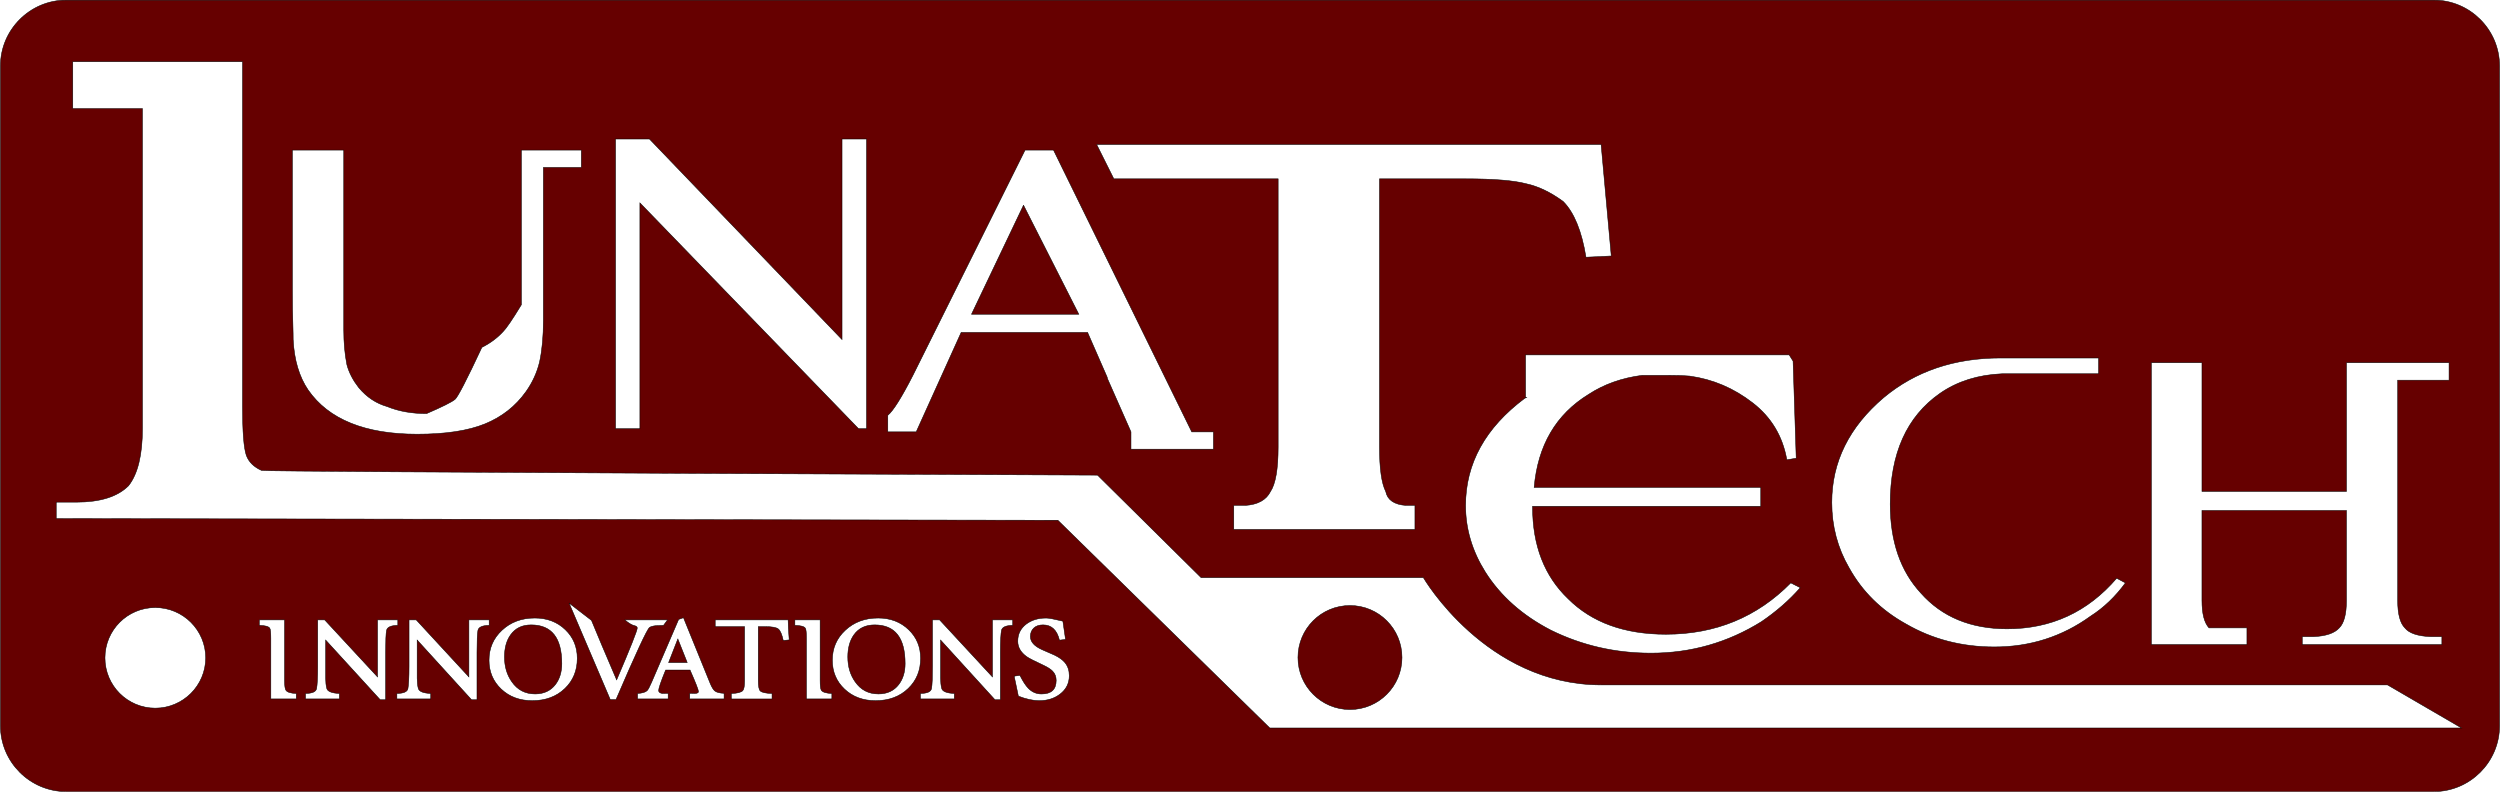 <?xml version="1.0" encoding="UTF-8" standalone="no"?>
<!-- Created with Inkscape (http://www.inkscape.org/) -->

<svg
   xmlns:osb="http://www.openswatchbook.org/uri/2009/osb"
   xmlns:dc="http://purl.org/dc/elements/1.1/"
   xmlns:cc="http://creativecommons.org/ns#"
   xmlns:rdf="http://www.w3.org/1999/02/22-rdf-syntax-ns#"
   xmlns:svg="http://www.w3.org/2000/svg"
   xmlns="http://www.w3.org/2000/svg"
   xmlns:xlink="http://www.w3.org/1999/xlink"
   xmlns:sodipodi="http://sodipodi.sourceforge.net/DTD/sodipodi-0.dtd"
   xmlns:inkscape="http://www.inkscape.org/namespaces/inkscape"
   id="svg2933"
   version="1.1"
   inkscape:version="0.91 r13725"
   width="212.598"
   height="67.323"
   xml:space="preserve"
   sodipodi:docname="logo_full.svg"
   inkscape:export-filename="/home/john/eclipse_workspace/Luna Cut Mobile/res/drawable-hdpi/luna_header.png"
   inkscape:export-xdpi="90"
   inkscape:export-ydpi="90"><defs
     id="defs2937"><linearGradient
       id="linearGradient5373"
       osb:paint="solid"><stop
         style="stop-color:#660000;stop-opacity:1;"
         offset="0"
         id="stop5375" /></linearGradient><linearGradient
       id="linearGradient5351"><stop
         style="stop-color:#660000;stop-opacity:1;"
         offset="0"
         id="stop5353" /><stop
         style="stop-color:#660000;stop-opacity:0;"
         offset="1"
         id="stop5355" /></linearGradient><inkscape:perspective
       sodipodi:type="inkscape:persp3d"
       inkscape:vp_x="0 : 0.5 : 1"
       inkscape:vp_y="0 : 1000 : 0"
       inkscape:vp_z="1 : 0.5 : 1"
       inkscape:persp3d-origin="0.5 : 0.33333333 : 1"
       id="perspective2941" /><linearGradient
       inkscape:collect="always"
       xlink:href="#linearGradient5373"
       id="linearGradient5377"
       x1="1.344"
       y1="80.578"
       x2="501.469"
       y2="80.578"
       gradientUnits="userSpaceOnUse"
       gradientTransform="matrix(0.34,0,0,-0.34,-0.446,54.328)" /></defs><sodipodi:namedview
     pagecolor="#ffffff"
     bordercolor="#666666"
     borderopacity="1"
     objecttolerance="10"
     gridtolerance="10"
     guidetolerance="10"
     inkscape:pageopacity="0"
     inkscape:pageshadow="2"
     inkscape:window-width="1855"
     inkscape:window-height="1056"
     id="namedview2935"
     showgrid="false"
     inkscape:zoom="1.9070707"
     inkscape:cx="257.05162"
     inkscape:cy="-52.425251"
     inkscape:window-x="65"
     inkscape:window-y="24"
     inkscape:window-maximized="1"
     inkscape:current-layer="g2943"
     units="mm" /><g
     id="g2943"
     inkscape:groupmode="layer"
     inkscape:label="ink_ext_XXXXXX"
     transform="matrix(1.25,0,0,-1.25,0,67.323)"><path
       style="fill:url(#linearGradient5377);fill-opacity:1;fill-rule:nonzero;stroke:#000000;stroke-width:0.034;stroke-miterlimit:4;stroke-dasharray:none;stroke-opacity:1"
       d="m 4.505,53.85 c -2.462,0 -4.474,-2.012 -4.474,-4.474 l 0,-44.895 c 0,-2.462 2.012,-4.474 4.474,-4.474 l 161.068,0 c 2.462,0 4.474,2.012 4.474,4.474 l 0,44.895 c 0,2.462 -2.012,4.474 -4.474,4.474 l -161.068,0 z m 0.446,-4.187 11.55,0 0,-23.505 c 0,-1.668 0.083,-2.757 0.255,-3.273 0.171,-0.462 0.522,-0.801 1.041,-1.031 0.256,-0.103 56.87,-0.319 56.87,-0.319 l 7.045,-6.971 15.121,0 c 0,0 4.24,-7.3 12.103,-7.3 l 53.491,0 5.037,-2.933 -81.076,0 -14.419,14.133 -68.144,0.117 0,1.116 1.381,0 c 1.607,0 2.793,0.369 3.538,1.116 0.632,0.804 0.946,2.097 0.946,3.878 l 0,21.783 -4.739,0 0,3.188 z m 36.925,-5.26 2.306,0 13.102,-13.644 0,13.644 1.668,0 0,-19.711 -0.542,0 -14.876,15.365 0,-15.365 -1.658,0 0,19.711 z m 32.728,-0.372 34.322,0 0.691,-7.587 -1.721,-0.085 c -0.289,1.78 -0.807,3.045 -1.551,3.793 -0.863,0.631 -1.693,1.028 -2.497,1.201 -0.863,0.23 -2.243,0.34 -4.144,0.34 l -5.855,0 0,-18.255 c 0,-1.437 0.137,-2.444 0.425,-3.018 0.116,-0.573 0.576,-0.89 1.381,-0.946 l 0.606,0 0,-1.636 -12.326,0 0,1.636 0.776,0 c 0.863,0.056 1.432,0.372 1.721,0.946 0.345,0.517 0.521,1.523 0.521,3.018 l 0,18.255 -11.179,0 -1.169,2.338 z m -54.713,-0.383 3.496,0 0,-12.241 c 0,-0.861 0.071,-1.642 0.213,-2.359 0.143,-0.537 0.416,-1.06 0.808,-1.562 0.54,-0.645 1.182,-1.072 1.934,-1.286 0.789,-0.323 1.676,-0.478 2.678,-0.478 1.076,0.464 1.719,0.787 1.934,0.967 0.181,0.14 0.791,1.319 1.828,3.538 0.575,0.288 1.051,0.644 1.445,1.073 0.214,0.213 0.637,0.828 1.243,1.828 l 0,10.52 4.08,0 0,-1.179 -2.582,0 0,-10.413 c 0,-1.075 -0.084,-2.024 -0.266,-2.848 -0.177,-0.715 -0.482,-1.377 -0.914,-1.987 -0.713,-1.003 -1.65,-1.733 -2.795,-2.2 -1.146,-0.466 -2.678,-0.701 -4.612,-0.701 -3.544,0 -6.022,1.001 -7.417,3.007 -0.608,0.894 -0.95,2.038 -1.02,3.432 0,0.181 -0.003,0.549 -0.021,1.105 -0.021,0.554 -0.032,1.299 -0.032,2.231 l 0,9.553 z m 49.846,0 1.934,0 9.404,-19.169 1.477,0 0,-1.179 -5.611,0 0,1.179 -1.615,3.655 0,0.053 -1.339,3.06 -8.596,0 -3.06,-6.769 -1.934,0 0,1.126 c 0.358,0.288 0.936,1.202 1.721,2.741 l 7.619,15.301 z m -0.106,-3.751 -3.538,-7.417 7.3,0 -3.762,7.417 z m 34.152,-10.18 17.937,0 0.266,-0.425 0.213,-6.609 -0.638,-0.106 c -0.287,1.611 -1.065,2.9 -2.316,3.868 -1.289,1.002 -2.718,1.611 -4.293,1.828 -0.324,0.033 -0.819,0.053 -1.498,0.053 l -1.721,0 c -1.394,-0.178 -2.617,-0.615 -3.655,-1.296 -2.219,-1.361 -3.458,-3.468 -3.708,-6.333 l 15.418,0 0,-1.286 -15.525,0 0,-0.053 c 0,-2.613 0.808,-4.697 2.423,-6.237 1.611,-1.608 3.825,-2.412 6.652,-2.412 3.366,0 6.199,1.17 8.49,3.496 l 0.648,-0.329 c -0.752,-0.859 -1.635,-1.624 -2.635,-2.306 -2.294,-1.431 -4.802,-2.146 -7.523,-2.146 -2.435,0 -4.699,0.522 -6.811,1.562 -1.934,1 -3.424,2.318 -4.463,3.963 -0.896,1.431 -1.339,2.94 -1.339,4.516 0,2.864 1.343,5.293 4.027,7.3 0.071,0.035 0.122,0.053 0.159,0.053 l -0.106,0 0,2.901 z m 32.324,-0.213 6.662,0 0,-1.073 -6.556,0 c -1.648,-0.071 -3.058,-0.516 -4.24,-1.339 -2.254,-1.576 -3.379,-4.086 -3.379,-7.523 0,-2.541 0.697,-4.563 2.093,-6.067 1.43,-1.611 3.384,-2.423 5.855,-2.423 3.006,0 5.488,1.15 7.459,3.443 l 0.595,-0.319 c -0.682,-0.931 -1.474,-1.693 -2.37,-2.263 -1.932,-1.398 -4.113,-2.093 -6.546,-2.093 -2.221,0 -4.224,0.524 -6.014,1.562 -1.682,0.931 -2.973,2.202 -3.868,3.815 -0.789,1.358 -1.179,2.842 -1.179,4.452 0,2.756 1.176,5.135 3.538,7.141 2.149,1.789 4.798,2.688 7.948,2.688 z m 10.254,-0.319 3.443,0 0,-8.756 9.829,0 0,8.756 6.981,0 0,-1.19 -3.496,0 0,-14.983 c 0,-0.934 0.168,-1.549 0.489,-1.87 0.284,-0.359 0.87,-0.56 1.764,-0.595 l 0.754,0 0,-0.542 -9.5,0 0,0.542 0.754,0 c 0.855,0.035 1.443,0.236 1.764,0.595 0.323,0.322 0.489,0.937 0.489,1.87 l 0,6.121 -9.829,0 0,-6.121 c 0,-0.895 0.154,-1.512 0.478,-1.87 l 2.582,0 0,-1.137 -6.503,0 0,19.18 z M 38.71,12.834 l 1.53,-1.179 c 0.345,-0.851 0.92,-2.202 1.711,-4.048 0.935,2.184 1.403,3.361 1.403,3.528 0,0.077 -0.065,0.131 -0.191,0.159 -0.157,0.033 -0.38,0.16 -0.659,0.393 l 2.912,0 -0.276,-0.372 c -0.238,-0.006 -0.403,-0.013 -0.51,-0.021 -0.224,-0.022 -0.373,-0.07 -0.446,-0.128 -0.164,-0.129 -0.924,-1.755 -2.274,-4.899 l -0.393,0 -2.805,6.567 z m 53.13,-0.17 c -1.955,0 -3.538,-1.583 -3.538,-3.538 0,-1.953 1.584,-3.538 3.538,-3.538 1.956,0 3.538,1.585 3.538,3.538 0,1.955 -1.583,3.538 -3.538,3.538 z M 10.562,12.526 c 1.89,0 3.432,-1.532 3.432,-3.422 0,-1.889 -1.542,-3.422 -3.432,-3.422 -1.89,0 -3.422,1.532 -3.422,3.422 0,1.889 1.531,3.422 3.422,3.422 z m 35.937,-0.691 c 0.205,-0.495 0.805,-1.977 1.806,-4.442 0.114,-0.282 0.226,-0.462 0.329,-0.542 0.12,-0.095 0.332,-0.149 0.627,-0.159 l 0,-0.383 -2.338,0 0,0.383 c 0.243,-0.008 0.356,-0.011 0.34,-0.011 0.172,0.006 0.255,0.045 0.255,0.128 0,0.106 -0.19,0.595 -0.574,1.466 l -1.658,0 c -0.323,-0.787 -0.478,-1.247 -0.478,-1.392 0,-0.115 0.091,-0.182 0.266,-0.202 0.022,0 0.147,0.002 0.383,0.011 l 0,-0.383 -2.083,0 0,0.372 c 0.319,0.02 0.533,0.082 0.648,0.191 0.071,0.068 0.174,0.261 0.308,0.574 l 1.838,4.272 0.329,0.117 z m -10.127,-0.021 c 0.852,0 1.547,-0.267 2.093,-0.797 0.538,-0.516 0.808,-1.165 0.808,-1.945 0,-0.827 -0.276,-1.51 -0.839,-2.051 -0.573,-0.552 -1.316,-0.829 -2.221,-0.829 -0.855,0 -1.56,0.261 -2.115,0.786 -0.555,0.525 -0.829,1.181 -0.829,1.966 0,0.815 0.291,1.491 0.882,2.04 0.59,0.55 1.331,0.829 2.221,0.829 z m 23.356,0 c 0.853,0 1.547,-0.267 2.093,-0.797 0.539,-0.516 0.808,-1.165 0.808,-1.945 0,-0.827 -0.276,-1.51 -0.839,-2.051 -0.573,-0.552 -1.315,-0.829 -2.221,-0.829 -0.855,0 -1.56,0.261 -2.115,0.786 -0.555,0.525 -0.829,1.181 -0.829,1.966 0,0.815 0.291,1.491 0.882,2.04 0.59,0.55 1.333,0.829 2.221,0.829 z m 11.423,0 c 0.191,0 0.579,-0.073 1.158,-0.213 0.042,-0.307 0.098,-0.719 0.181,-1.243 l -0.414,-0.053 c -0.169,0.691 -0.537,1.041 -1.116,1.041 -0.26,0 -0.473,-0.067 -0.627,-0.213 -0.155,-0.145 -0.234,-0.342 -0.234,-0.574 0,-0.364 0.267,-0.657 0.786,-0.893 0.285,-0.122 0.569,-0.251 0.85,-0.372 0.323,-0.155 0.556,-0.325 0.712,-0.51 0.199,-0.241 0.298,-0.535 0.298,-0.893 0,-0.516 -0.209,-0.935 -0.627,-1.254 -0.388,-0.298 -0.859,-0.446 -1.424,-0.446 -0.402,0 -0.877,0.101 -1.413,0.308 -0.022,0.1 -0.118,0.554 -0.287,1.36 l 0.393,0.053 c 0.204,-0.407 0.396,-0.701 0.574,-0.882 0.252,-0.256 0.548,-0.383 0.893,-0.383 0.664,0 0.999,0.303 0.999,0.924 0,0.252 -0.081,0.46 -0.244,0.627 -0.126,0.132 -0.335,0.267 -0.627,0.404 -0.607,0.281 -0.987,0.475 -1.137,0.584 -0.405,0.29 -0.606,0.642 -0.606,1.052 0,0.484 0.196,0.876 0.584,1.169 0.36,0.268 0.801,0.404 1.328,0.404 z m -53.512,-0.128 1.721,0 0,-4.123 c 0,-0.366 0.035,-0.588 0.096,-0.669 0.09,-0.126 0.321,-0.202 0.701,-0.213 l 0,-0.372 -1.732,0 0,4.123 c 0,0.388 -0.022,0.621 -0.074,0.691 -0.079,0.118 -0.315,0.183 -0.712,0.191 l 0,0.372 z m 3.974,0 0.478,0 3.592,-3.878 0,3.878 1.381,0 0,-0.372 c -0.467,-0.004 -0.721,-0.123 -0.765,-0.34 -0.043,-0.216 -0.064,-0.714 -0.064,-1.498 l 0,-3.22 -0.372,0 -3.708,4.059 0,-2.603 c 0.002,-0.273 0.028,-0.493 0.074,-0.68 0.051,-0.21 0.341,-0.332 0.861,-0.351 l 0,-0.372 -2.306,0 0,0.372 c 0.468,0.006 0.716,0.119 0.754,0.34 0.046,0.249 0.074,0.75 0.074,1.498 l 0,3.167 z m 6.216,0 0.489,0 3.581,-3.878 0,3.878 1.381,0 0,-0.372 c -0.467,-0.004 -0.721,-0.123 -0.765,-0.34 -0.043,-0.216 -0.064,-0.714 -0.064,-1.498 l 0,-3.22 -0.372,0 -3.698,4.059 0,-2.603 c 0.003,-0.273 0.028,-0.493 0.074,-0.68 0.051,-0.21 0.33,-0.332 0.85,-0.351 l 0,-0.372 -2.306,0 0,0.372 c 0.467,0.006 0.716,0.119 0.754,0.34 0.046,0.249 0.074,0.75 0.074,1.498 l 0,3.167 z m 20.827,0 4.962,0 c 0,-0.32 0.025,-0.769 0.074,-1.36 l -0.404,-0.043 c -0.093,0.416 -0.202,0.677 -0.34,0.786 -0.139,0.108 -0.434,0.159 -0.871,0.159 l -0.489,0 0,-3.666 c 0,-0.38 0.045,-0.614 0.128,-0.701 0.098,-0.106 0.365,-0.17 0.808,-0.181 l 0,-0.372 -2.773,0 0,0.372 c 0.421,0.01 0.685,0.082 0.786,0.202 0.079,0.09 0.117,0.316 0.117,0.68 l 0,3.666 -1.998,0 0,0.457 z m 5.419,0 1.721,0 0,-4.123 c 0,-0.366 0.025,-0.588 0.085,-0.669 0.091,-0.126 0.332,-0.202 0.712,-0.213 l 0,-0.372 -1.732,0 0,4.123 c 0,0.388 -0.022,0.621 -0.074,0.691 -0.079,0.118 -0.316,0.183 -0.712,0.191 l 0,0.372 z m 9.361,0 0.489,0 3.592,-3.878 0,3.878 1.381,0 0,-0.372 c -0.467,-0.004 -0.722,-0.123 -0.765,-0.34 -0.044,-0.216 -0.074,-0.714 -0.074,-1.498 l 0,-3.22 -0.372,0 -3.698,4.059 0,-2.603 c 0.002,-0.273 0.028,-0.493 0.074,-0.68 0.051,-0.21 0.34,-0.332 0.861,-0.351 l 0,-0.372 -2.306,0 0,0.372 c 0.467,0.006 0.716,0.119 0.754,0.34 0.047,0.249 0.064,0.75 0.064,1.498 l 0,3.167 z m -27.298,-0.34 c -0.612,0 -1.077,-0.223 -1.403,-0.68 -0.28,-0.393 -0.414,-0.899 -0.414,-1.498 0,-0.658 0.166,-1.216 0.499,-1.69 0.383,-0.552 0.911,-0.829 1.583,-0.829 0.593,0 1.05,0.211 1.381,0.638 0.289,0.377 0.436,0.853 0.436,1.424 0,1.758 -0.697,2.635 -2.083,2.635 z m 23.366,0 c -0.612,0 -1.088,-0.223 -1.413,-0.68 -0.279,-0.393 -0.414,-0.899 -0.414,-1.498 0,-0.658 0.166,-1.216 0.499,-1.69 0.383,-0.552 0.911,-0.829 1.583,-0.829 0.593,0 1.05,0.211 1.381,0.638 0.29,0.377 0.436,0.853 0.436,1.424 0,1.758 -0.685,2.635 -2.072,2.635 z m -13.389,-0.956 -0.627,-1.605 1.264,0 -0.638,1.605 z"
       id="path2947"
       inkscape:connector-curvature="0" /></g></svg>